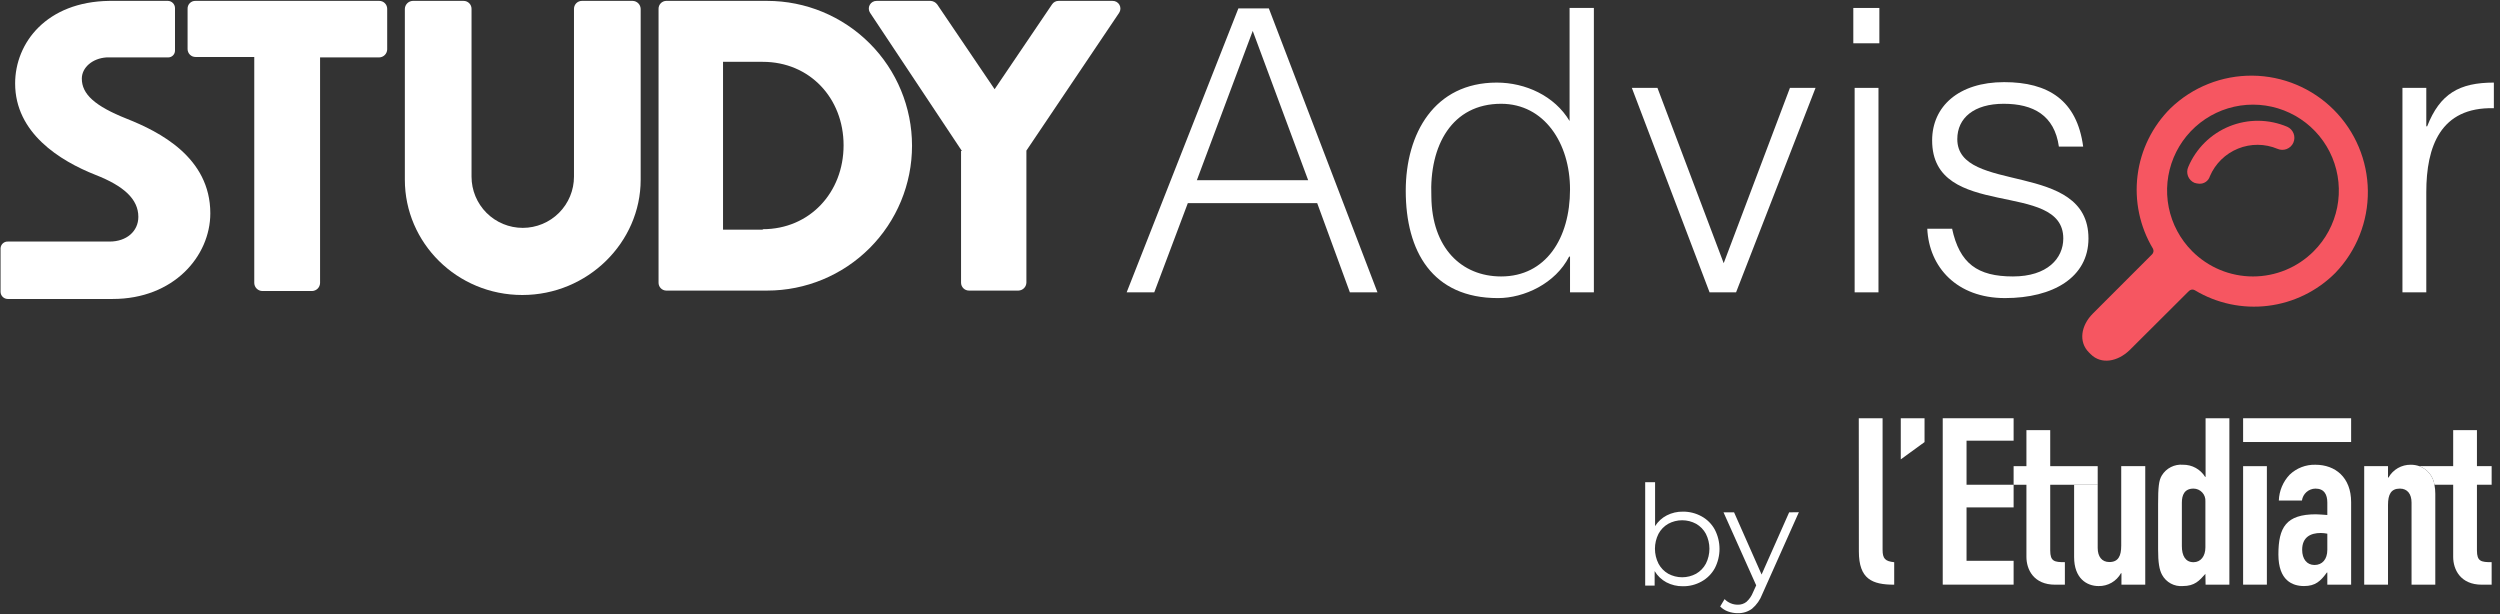 <svg width="228" height="56" viewBox="0 0 228 56" fill="none" xmlns="http://www.w3.org/2000/svg">
<rect x="0" y="0" width="228" height="56" fill="#333333" stroke="none"/>
<g clip-path="url(#clip0_1_2182)">
<path d="M102.751 26.662L112.94 0.766H115.719L125.626 26.662H123.109L120.129 18.527H108.329L105.268 26.662H102.751ZM109.154 16.432H119.303L114.249 2.82L109.154 16.432Z" fill="white"/>
<path d="M143.186 0.726H145.361V26.662H143.186V23.4H143.106C141.857 25.857 138.998 27.186 136.621 27.186C130.621 27.186 128.204 22.917 128.204 17.399C128.204 12.164 130.822 7.532 136.501 7.532C139.118 7.532 141.777 8.74 143.146 11.036V0.726H143.186ZM136.903 9.465C132.433 9.465 130.339 13.251 130.54 17.923C130.58 22.595 133.279 25.212 136.903 25.212C140.971 25.212 143.186 21.749 143.186 17.278C143.186 13.05 140.83 9.465 136.903 9.465Z" fill="white"/>
<path d="M148.824 8.015H151.16L157.201 24.004L163.242 8.015H165.578L158.329 26.662H155.913L148.824 8.015Z" fill="white"/>
<path d="M169.022 3.948V0.726H171.398V3.948H169.022ZM169.143 26.662V8.015H171.317V26.662H169.143Z" fill="white"/>
<path d="M178.023 20.822C178.708 24.044 180.359 25.212 183.581 25.212C186.722 25.212 188.172 23.561 188.172 21.748C188.172 16.352 176.211 20.178 176.211 12.807C176.211 9.706 178.627 7.491 182.776 7.491C186.803 7.491 189.421 9.142 189.985 13.371H187.77C187.367 10.512 185.434 9.465 182.735 9.465C180.037 9.465 178.506 10.753 178.506 12.687C178.506 17.761 190.468 14.579 190.468 21.748C190.468 25.292 187.246 27.185 182.856 27.185C178.466 27.185 175.929 24.366 175.768 20.862H178.023V20.822Z" fill="white"/>
<path d="M221.278 26.662H219.103V8.015H221.278V11.519H221.358C222.526 8.539 224.298 7.532 227.44 7.532V9.868C222.566 9.747 221.278 13.371 221.278 17.52V26.662Z" fill="white"/>
<path d="M23.229 5.196H17.832C17.737 5.197 17.643 5.178 17.554 5.142C17.466 5.106 17.386 5.052 17.319 4.985C17.251 4.917 17.198 4.837 17.162 4.749C17.125 4.661 17.107 4.566 17.108 4.471V0.806C17.104 0.71 17.12 0.614 17.155 0.524C17.19 0.434 17.243 0.353 17.311 0.285C17.379 0.217 17.461 0.163 17.55 0.128C17.64 0.093 17.736 0.077 17.832 0.081H34.587C34.682 0.081 34.776 0.099 34.865 0.135C34.953 0.171 35.033 0.225 35.1 0.292C35.168 0.36 35.221 0.44 35.257 0.528C35.294 0.616 35.312 0.711 35.312 0.806V4.511C35.305 4.702 35.227 4.883 35.093 5.017C34.958 5.152 34.777 5.23 34.587 5.236H29.19V25.816C29.184 26.007 29.105 26.188 28.971 26.322C28.836 26.457 28.655 26.535 28.465 26.541H23.914C23.724 26.535 23.543 26.457 23.408 26.322C23.273 26.188 23.195 26.007 23.189 25.816V5.196H23.229Z" fill="white"/>
<path d="M36.922 0.806C36.928 0.616 37.007 0.435 37.141 0.3C37.276 0.165 37.457 0.087 37.647 0.081H42.279C42.374 0.081 42.469 0.099 42.557 0.135C42.645 0.171 42.725 0.225 42.792 0.292C42.86 0.36 42.913 0.44 42.95 0.528C42.986 0.616 43.004 0.711 43.004 0.806V16.11C43.004 17.349 43.496 18.538 44.372 19.414C45.248 20.29 46.436 20.782 47.675 20.782C48.914 20.782 50.103 20.29 50.979 19.414C51.855 18.538 52.347 17.349 52.347 16.11V0.806C52.347 0.711 52.365 0.616 52.401 0.528C52.438 0.44 52.491 0.36 52.558 0.292C52.626 0.225 52.706 0.171 52.794 0.135C52.882 0.099 52.977 0.081 53.072 0.081H57.704C57.894 0.087 58.075 0.165 58.21 0.3C58.344 0.435 58.423 0.616 58.429 0.806V16.392C58.429 22.111 53.596 26.904 47.635 26.904C41.675 26.904 36.922 22.151 36.922 16.392V0.806Z" fill="white"/>
<path d="M60.06 0.806C60.057 0.62 60.127 0.439 60.255 0.304C60.383 0.168 60.559 0.088 60.745 0.081H69.968C73.471 0.081 76.831 1.473 79.308 3.95C81.786 6.428 83.177 9.788 83.177 13.291C83.177 16.794 81.786 20.154 79.308 22.632C76.831 25.109 73.471 26.501 69.968 26.501H60.745C60.559 26.494 60.383 26.414 60.255 26.278C60.127 26.143 60.057 25.962 60.06 25.776V0.806ZM69.565 20.903C73.834 20.903 76.935 17.56 76.935 13.251C76.935 8.941 73.834 5.639 69.565 5.639H65.94V20.943H69.565V20.903Z" fill="white"/>
<path d="M87.728 13.774L79.351 1.168C79.28 1.061 79.24 0.937 79.235 0.809C79.23 0.68 79.26 0.553 79.323 0.441C79.385 0.329 79.477 0.236 79.589 0.172C79.7 0.109 79.827 0.077 79.955 0.081H84.869C84.987 0.087 85.102 0.119 85.207 0.175C85.311 0.23 85.402 0.308 85.473 0.403L90.709 8.136L95.944 0.403C96.009 0.302 96.098 0.219 96.204 0.163C96.31 0.106 96.428 0.078 96.548 0.081H101.462C101.59 0.077 101.717 0.109 101.828 0.172C101.94 0.236 102.032 0.329 102.094 0.441C102.156 0.553 102.187 0.68 102.182 0.809C102.177 0.937 102.137 1.061 102.066 1.168L93.608 13.734V25.776C93.602 25.966 93.524 26.147 93.389 26.282C93.255 26.416 93.074 26.495 92.883 26.501H88.373C88.277 26.501 88.183 26.483 88.095 26.447C88.006 26.41 87.926 26.357 87.859 26.29C87.791 26.222 87.738 26.142 87.702 26.054C87.665 25.966 87.647 25.871 87.648 25.776V13.774H87.728Z" fill="white"/>
<path d="M15.315 0.081H9.959C4.24 0.162 1.38 3.907 1.38 7.612C1.38 12.123 5.448 14.66 8.71 15.949C11.288 16.956 12.617 18.164 12.617 19.775C12.617 21.104 11.529 22.03 9.999 22.03H0.736C0.651 22.024 0.566 22.035 0.485 22.063C0.405 22.09 0.331 22.133 0.267 22.189C0.203 22.245 0.151 22.314 0.114 22.39C0.077 22.467 0.056 22.55 0.051 22.635V26.622C0.055 26.791 0.124 26.953 0.244 27.073C0.364 27.193 0.526 27.262 0.696 27.266H10.281C15.839 27.266 19.181 23.36 19.181 19.453C19.181 14.338 14.51 12.002 11.57 10.834C8.63 9.666 7.462 8.579 7.462 7.169C7.462 6.162 8.428 5.317 9.717 5.236H15.355C15.514 5.232 15.666 5.167 15.778 5.055C15.89 4.942 15.955 4.791 15.96 4.632V0.725C15.955 0.556 15.886 0.394 15.766 0.274C15.646 0.154 15.485 0.085 15.315 0.081Z" fill="white"/>
<path d="M200.577 16.755C200.426 16.748 200.277 16.721 200.134 16.674C200.001 16.617 199.88 16.534 199.78 16.43C199.679 16.326 199.6 16.202 199.548 16.067C199.496 15.932 199.47 15.788 199.474 15.644C199.478 15.499 199.51 15.356 199.57 15.224C199.921 14.391 200.433 13.635 201.076 12.999C201.72 12.364 202.482 11.861 203.32 11.521C204.158 11.181 205.055 11.009 205.96 11.015C206.864 11.022 207.758 11.207 208.591 11.559C208.723 11.618 208.843 11.701 208.943 11.806C209.043 11.91 209.121 12.033 209.173 12.168C209.226 12.302 209.251 12.446 209.248 12.59C209.245 12.735 209.213 12.877 209.155 13.009C209.097 13.142 209.013 13.261 208.909 13.361C208.804 13.461 208.681 13.539 208.547 13.591C208.412 13.644 208.269 13.669 208.124 13.666C207.98 13.663 207.837 13.631 207.705 13.573C206.556 13.092 205.264 13.085 204.11 13.553C202.956 14.02 202.033 14.925 201.543 16.07C201.482 16.276 201.354 16.456 201.178 16.58C201.003 16.704 200.791 16.765 200.577 16.755Z" fill="#F65661"/>
<path d="M212.981 24.89C214.91 22.885 215.976 20.203 215.949 17.421C215.922 14.639 214.805 11.979 212.838 10.011C210.87 8.044 208.21 6.927 205.428 6.9C202.646 6.873 199.964 7.939 197.959 9.868C196.298 11.515 195.237 13.672 194.946 15.993C194.654 18.315 195.147 20.667 196.348 22.675C196.393 22.759 196.409 22.856 196.395 22.95C196.38 23.044 196.336 23.131 196.268 23.198L190.871 28.595C189.783 29.683 189.542 31.173 190.508 32.139L190.669 32.3C191.636 33.267 193.126 32.985 194.214 31.938L199.63 26.541C199.697 26.473 199.785 26.428 199.879 26.414C199.973 26.399 200.07 26.416 200.154 26.461C202.16 27.672 204.513 28.175 206.839 27.89C209.164 27.605 211.327 26.549 212.981 24.89ZM199.933 22.916C198.837 21.821 198.09 20.425 197.788 18.906C197.485 17.386 197.64 15.811 198.233 14.379C198.826 12.948 199.83 11.724 201.118 10.863C202.406 10.002 203.921 9.543 205.47 9.543C207.02 9.543 208.534 10.002 209.823 10.863C211.111 11.724 212.115 12.948 212.708 14.379C213.3 15.811 213.455 17.386 213.153 18.906C212.85 20.425 212.104 21.821 211.008 22.916C210.281 23.644 209.418 24.222 208.468 24.616C207.518 25.01 206.499 25.213 205.47 25.213C204.442 25.213 203.423 25.01 202.473 24.616C201.523 24.222 200.659 23.644 199.933 22.916Z" fill="#F65661"/>
<path d="M155.18 47.089C155.691 47.367 156.11 47.787 156.388 48.297C156.671 48.842 156.819 49.447 156.819 50.062C156.819 50.676 156.671 51.281 156.388 51.825C156.108 52.335 155.689 52.754 155.18 53.034C154.661 53.325 154.075 53.474 153.48 53.465C152.958 53.474 152.441 53.352 151.978 53.11C151.533 52.872 151.161 52.517 150.903 52.083V53.404H150.041V43.976H150.943V47.983C151.205 47.566 151.575 47.226 152.014 47.001C152.468 46.77 152.971 46.654 153.48 46.662C154.074 46.656 154.659 46.803 155.18 47.089ZM154.684 52.325C155.063 52.108 155.373 51.788 155.578 51.403C155.79 50.982 155.9 50.517 155.9 50.045C155.9 49.574 155.79 49.109 155.578 48.688C155.373 48.304 155.063 47.985 154.684 47.77C154.294 47.558 153.857 47.448 153.414 47.448C152.97 47.448 152.533 47.558 152.143 47.77C151.765 47.986 151.457 48.304 151.253 48.688C151.041 49.109 150.931 49.574 150.931 50.045C150.931 50.517 151.041 50.982 151.253 51.403C151.457 51.788 151.765 52.108 152.143 52.325C152.533 52.536 152.97 52.647 153.414 52.647C153.857 52.647 154.294 52.536 154.684 52.325Z" fill="white"/>
<path d="M164.056 46.714L160.721 54.185C160.528 54.703 160.205 55.162 159.783 55.518C159.412 55.789 158.962 55.931 158.502 55.921C158.195 55.925 157.889 55.873 157.6 55.768C157.329 55.672 157.083 55.516 156.879 55.313L157.282 54.64C157.438 54.803 157.626 54.931 157.834 55.018C158.041 55.106 158.265 55.15 158.49 55.148C158.772 55.155 159.048 55.066 159.271 54.894C159.535 54.657 159.74 54.362 159.871 54.032L160.165 53.384L157.185 46.726H158.148L160.657 52.397L163.17 46.726L164.056 46.714Z" fill="white"/>
<path d="M223.73 39.227H225.897V42.51H227.238V44.205H225.897V50.202C225.897 51.205 226.28 51.27 227.238 51.27V53.324H226.344C224.391 53.324 223.73 51.938 223.73 50.786V39.227Z" fill="white"/>
<path d="M169.521 38.144H171.692V50.142C171.692 50.947 171.926 51.189 172.751 51.273V53.323C170.738 53.323 169.529 52.812 169.529 50.295L169.521 38.144Z" fill="white"/>
<path d="M173.351 38.144H175.518V40.319L173.351 41.894V38.144Z" fill="white"/>
<path d="M177.177 38.144H183.641V40.19H179.348V44.209H183.641V46.275H179.348V51.145H183.641V53.319H177.177V38.144Z" fill="white"/>
<path d="M184.81 39.227H186.98V50.202C186.98 51.205 187.363 51.27 188.317 51.27V53.324H187.427C185.47 53.324 184.81 51.938 184.81 50.786V39.227Z" fill="white"/>
<path d="M201.132 52.337C200.581 52.957 200.158 53.448 199.07 53.448C198.69 53.479 198.309 53.399 197.974 53.217C197.639 53.035 197.363 52.76 197.181 52.425C196.924 51.954 196.819 51.294 196.819 50.102V45.985C196.819 44.431 196.883 43.811 197.157 43.364C197.356 43.035 197.643 42.77 197.986 42.597C198.328 42.424 198.712 42.35 199.095 42.385C199.497 42.38 199.895 42.479 200.248 42.673C200.601 42.867 200.897 43.149 201.108 43.492H201.149V38.144H203.319V53.323H201.149L201.132 52.337ZM198.986 49.803C198.986 50.673 199.304 51.273 200.049 51.273C200.71 51.273 201.132 50.718 201.132 49.928V45.732C201.143 45.583 201.123 45.433 201.073 45.292C201.023 45.151 200.946 45.021 200.844 44.912C200.743 44.802 200.62 44.714 200.483 44.653C200.346 44.593 200.199 44.561 200.049 44.56C199.219 44.56 198.986 45.156 198.986 45.836V49.803Z" fill="white"/>
<path d="M206.739 42.514H204.572V53.32H206.739V42.514Z" fill="white"/>
<path d="M212.252 52.212H212.212C211.636 52.997 211.169 53.448 210.126 53.448C209.083 53.448 207.79 52.957 207.79 50.569C207.79 48.096 208.491 46.904 211.213 46.904C211.511 46.904 211.809 46.944 212.252 46.968V45.837C212.252 45.112 211.978 44.56 211.169 44.56C210.867 44.564 210.577 44.676 210.351 44.875C210.125 45.075 209.978 45.349 209.936 45.647H207.83C207.859 44.772 208.207 43.936 208.809 43.299C209.122 42.998 209.491 42.761 209.897 42.604C210.302 42.447 210.734 42.373 211.169 42.385C212.977 42.385 214.423 43.537 214.423 45.796V53.324H212.252V52.212ZM212.252 48.672C212.056 48.633 211.856 48.611 211.656 48.608C210.722 48.608 209.957 48.99 209.957 50.142C209.957 50.976 210.383 51.527 211.084 51.527C211.785 51.527 212.252 51.016 212.252 50.142V48.672Z" fill="white"/>
<path d="M214.423 38.144H204.572V40.311H214.423V38.144Z" fill="white"/>
<path d="M225.901 42.514H220.641C221.003 42.646 221.322 42.874 221.565 43.172C221.808 43.47 221.966 43.829 222.023 44.21H225.901V42.514Z" fill="white"/>
<path d="M220.642 42.514C220.393 42.428 220.131 42.384 219.868 42.385C219.454 42.378 219.045 42.483 218.686 42.689C218.326 42.896 218.029 43.196 217.826 43.557H217.786V42.514H215.615V53.324H217.786V46.05C217.786 45.092 218.06 44.56 218.869 44.56C219.55 44.56 219.933 45.047 219.933 45.837V53.324H222.099V45.027C222.1 44.757 222.074 44.487 222.023 44.222C221.969 43.839 221.811 43.478 221.568 43.177C221.325 42.876 221.005 42.647 220.642 42.514Z" fill="white"/>
<path d="M193.456 42.514V49.764C193.456 50.722 193.178 51.258 192.373 51.258C191.692 51.258 191.31 50.766 191.31 49.977V44.21H189.159V50.803C189.159 52.744 190.307 53.449 191.394 53.449C191.808 53.456 192.217 53.352 192.576 53.145C192.935 52.939 193.231 52.638 193.432 52.277H193.476V53.324H195.647V42.514H193.456Z" fill="white"/>
<path d="M191.31 42.514H183.641V44.21H191.31V42.514Z" fill="white"/>
</g>
<defs>
<clipPath id="clip0_1_2182">
<rect width="227.59" height="56" fill="white"/>
</clipPath>
</defs>
</svg>
